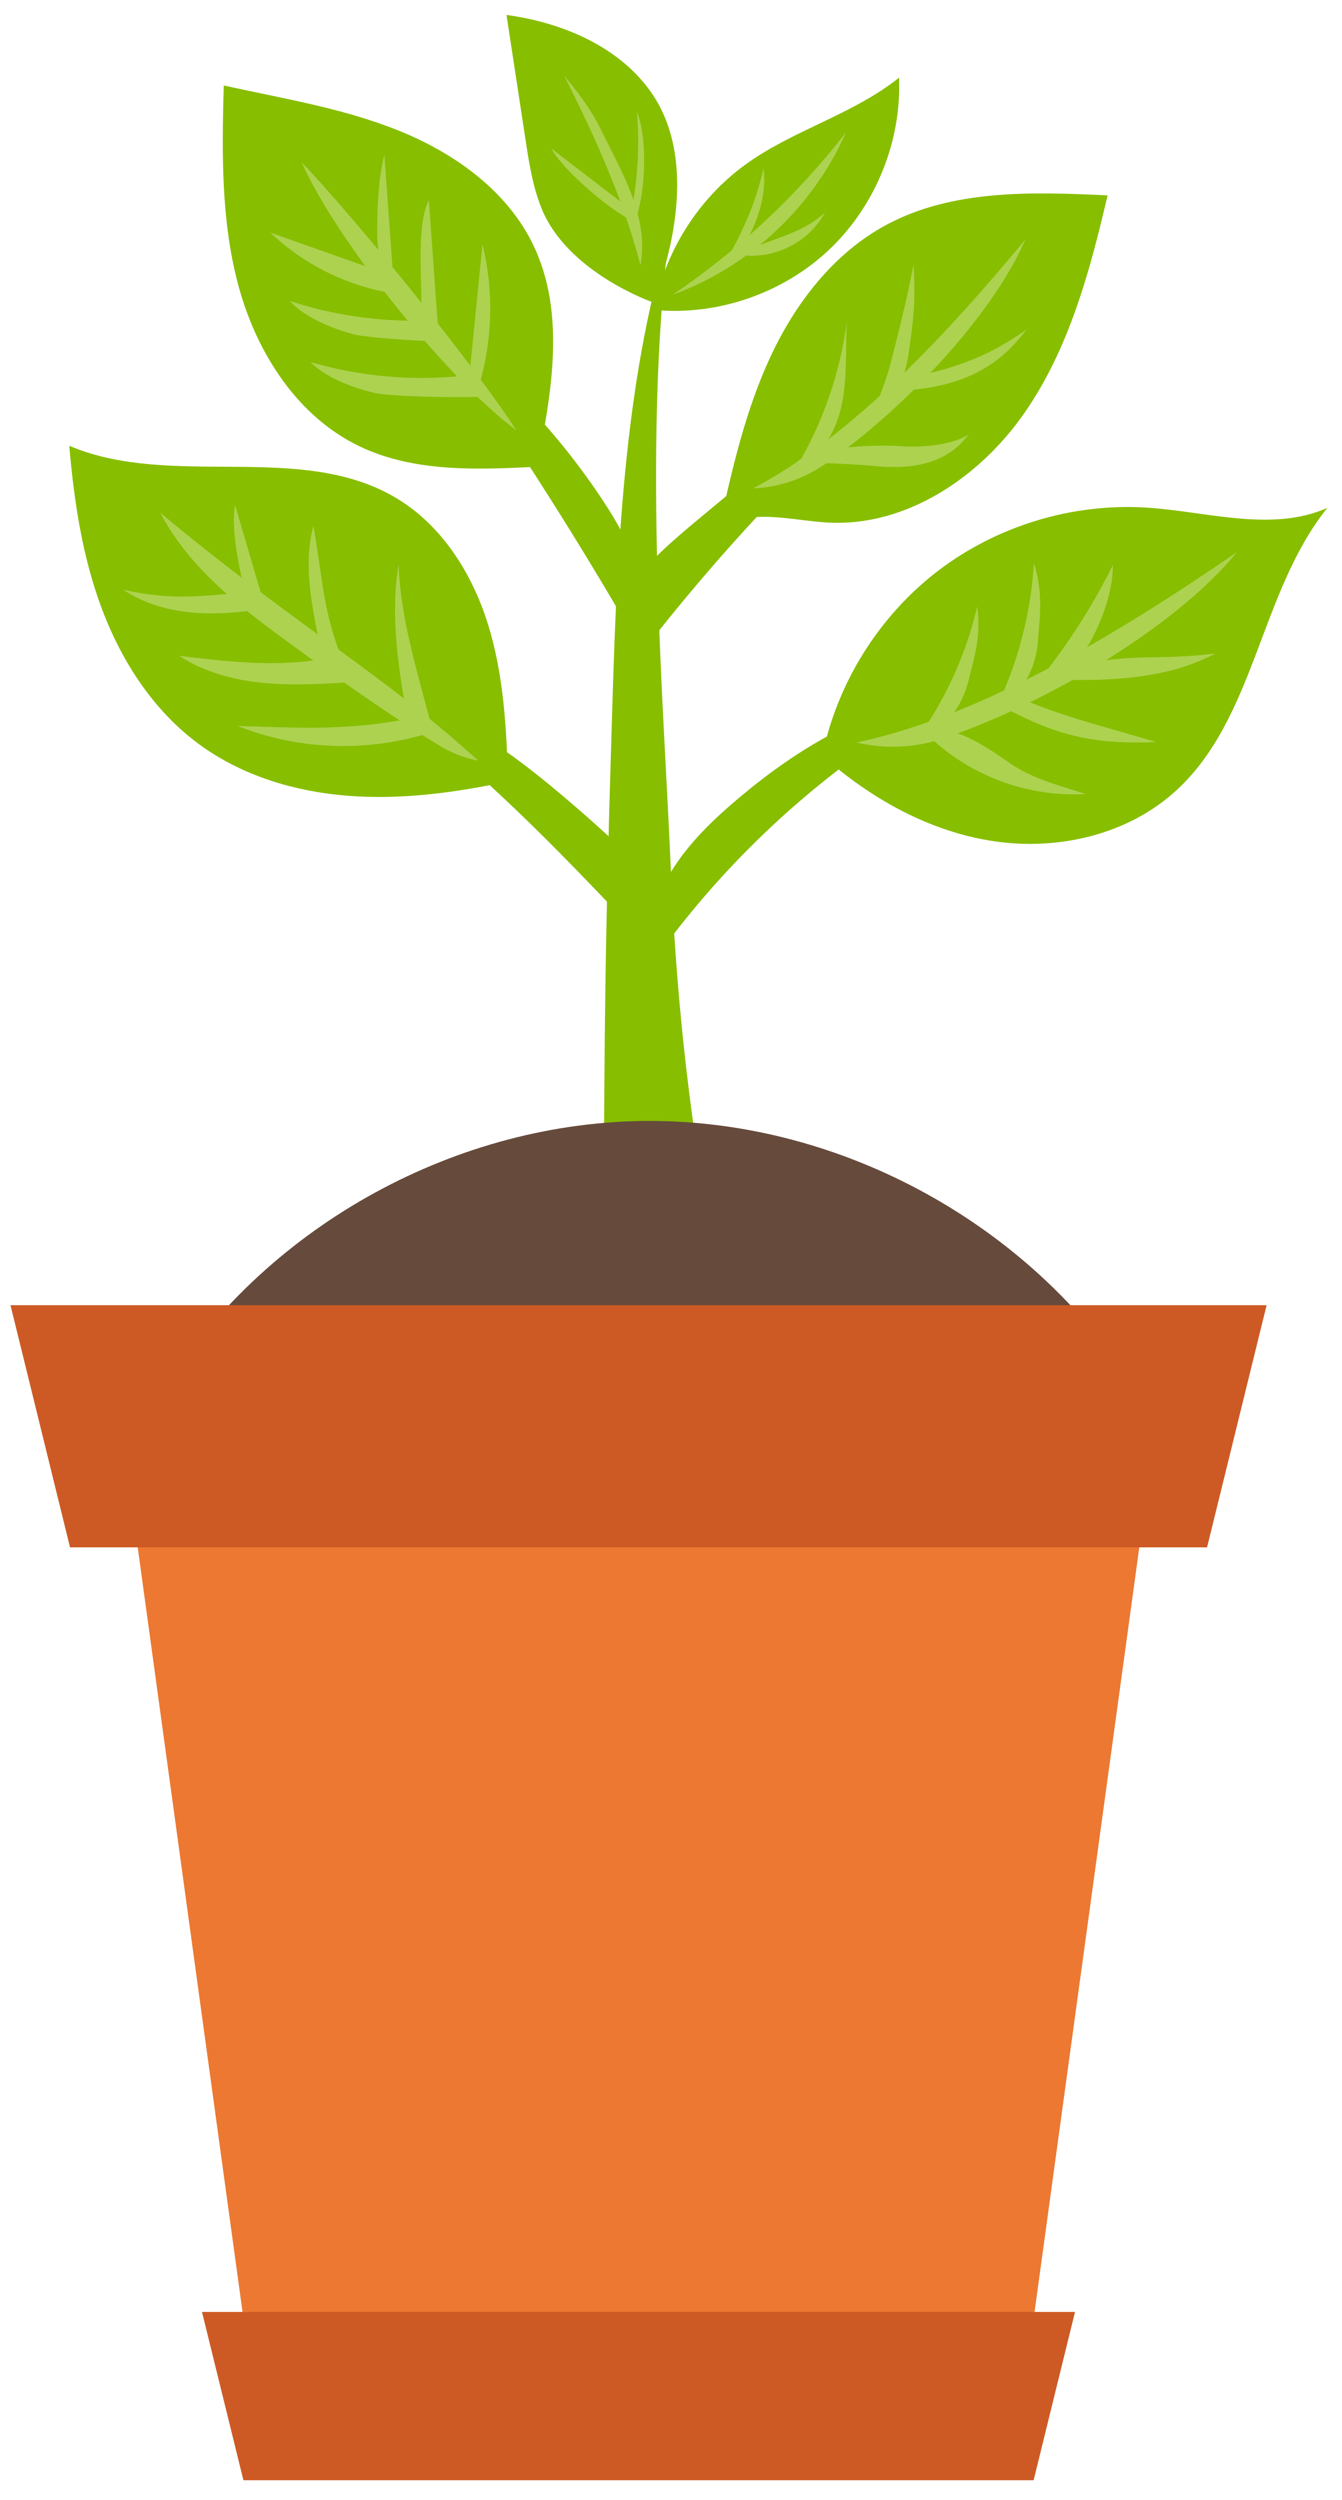 <?xml version="1.0" encoding="utf-8"?>
<!-- Generator: Adobe Illustrator 23.1.0, SVG Export Plug-In . SVG Version: 6.00 Build 0)  -->
<svg version="1.1" id="Layer_1" xmlns="http://www.w3.org/2000/svg" xmlns:xlink="http://www.w3.org/1999/xlink" x="0px" y="0px"
	 viewBox="0 0 275 512" style="enable-background:new 0 0 275 512;" xml:space="preserve">
<style type="text/css">
	.st0{fill:#87BE00;}
	.st1{fill:#ADD250;}
	.st2{fill:#664A3B;}
	.st3{fill:#EC7832;}
	.st4{fill:#CD5A24;}
</style>
<g>
	<g>
		<path class="st0" d="M123.52,252.36c3.71-0.43,18.5-0.25,22.2,0c-4.83-25.25-7.27-50.82-8.23-73.76
			c-1.39-33.34-5.87-86.62-0.41-130.39l-2.37,8.54c-7.99,31.66-8.57,66.57-9.57,99.21C123.52,209.69,124.08,219.89,123.52,252.36z"
			/>
		<path class="st0" d="M143,106.44c-5.17,4.3-10.46,8.86-14.36,14.25c0.96,4.89,1.41,9.74,1.6,14.61
			c17.65-23,37.72-44.15,59.8-62.94C172.94,81.52,157.9,94.03,143,106.44z"/>
		<path class="st0" d="M133,198.21c-1.11-6.76,0.92-13.76,4.49-19.61c3.57-5.85,8.59-10.67,13.82-15.08
			c12.41-10.47,27.04-19.27,43.2-20.79C170.17,156.25,148.95,175.38,133,198.21z"/>
		<path class="st0" d="M132.69,193.42c1.13-7.88,2.8-11.66-2.84-17.28c-5.64-5.61-23.91-22.02-31.21-25.19
			c-7.3-3.17-9.12-0.22-15.72-4.67C100.8,159.61,117.35,177.26,132.69,193.42z"/>
		<path class="st0" d="M88.31,65.79c14.46,20.28,27.97,41.24,40.48,62.77c2.18-4.02,2.26-8.92,1.08-13.34
			c-1.18-4.42-3.53-8.43-6.03-12.25C114.41,88.54,102.3,75.87,88.31,65.79z"/>
		<path class="st0" d="M152.79,33.68c9.77-7.07,22.02-10.23,31.44-17.77c0.54,13.04-4.81,26.22-14.29,35.2
			c-9.48,8.98-22.92,13.61-35.92,12.37C136.17,51.64,143.04,40.73,152.79,33.68z"/>
		<path class="st1" d="M173.35,27.12c-6.7,15.26-19.84,27.57-35.51,33.25C151.33,51.25,163.37,39.98,173.35,27.12z"/>
		<path class="st1" d="M158.51,49.15c3.8-1.39,7.73-2.86,10.58-5.73c-3.33,6.48-11.3,10.2-18.41,8.6
			C153.29,51.07,155.9,50.11,158.51,49.15z"/>
		<path class="st1" d="M156.48,34.44c-1.8,7.59-3.92,11.94-6.86,17.57c2.65-1.16,2.34-0.56,3.63-3.13
			C154.94,45.54,157.15,40.61,156.48,34.44z"/>
		<path class="st0" d="M133.73,61.9c0,0,11.35-25.75-0.04-42.61c-6.52-9.65-18.36-14.66-29.9-16.23c1.23,8.06,2.46,16.13,3.69,24.2
			c0.79,5.18,1.51,10.43,3.44,15.3C116.19,55.82,133.73,61.9,133.73,61.9z"/>
		<path class="st1" d="M115.45,15.2c6.33,12.46,12.28,25.61,15.8,39.14c1.75-9.96-3.73-18.86-8.19-27.95
			C120.05,20.25,115.45,15.57,115.45,15.2z"/>
		<path class="st1" d="M130.52,22.89c2.22,5.47,1.78,16.37-0.23,21.92c-0.4,1.11-0.94-1.38-0.94-1.38
			C130.7,36.69,131.1,29.75,130.52,22.89z"/>
		<path class="st1" d="M129.59,43.18c-5.93-4.56-10.66-8.19-16.58-12.75c1.78,3.69,10.91,11.91,16.5,14.81L129.59,43.18z"/>
		<path class="st0" d="M169.56,107.03c16.02,0.92,31.11-9.18,40.29-22.34c9.19-13.16,13.47-29.04,17.11-44.67
			c-15.45-0.73-31.77-1.27-45.38,6.06c-10.78,5.81-18.65,16.06-23.79,27.18c-5.15,11.12-7.84,23.18-10.5,35.14
			C153.48,103.95,161.96,106.59,169.56,107.03z"/>
		<path class="st1" d="M185.11,77.59c-0.22,0.83-0.49,1.65-0.8,2.45c10.94-0.61,19.55-3.66,26.02-12.55
			C201.81,73.61,194.24,75.81,185.11,77.59z"/>
		<path class="st1" d="M178.88,95.42c-3.63-0.39-15.36-0.81-15.7-0.69c2.66-2.83,14.33-3.84,21.51-3.33
			c4.14,0.29,10.51-0.21,13.79-2.44C195.04,93.74,189.16,96.52,178.88,95.42z"/>
		<path class="st1" d="M163.05,95.92c5.23-2.12,8.35-7.66,9.48-13.18c1.13-5.52,0.69-11.23,1-16.86
			C172.15,76.47,168.56,86.77,163.05,95.92z"/>
		<path class="st1" d="M182.49,74.47c-0.68,2.64-2.45,7.74-3.83,10.01c4.45-2.41,6.68-6.04,7.54-12.12c0.77-5.47,1.55-10.21,1-18.16
			C185.66,62.09,184.41,66.91,182.49,74.47z"/>
		<path class="st0" d="M73.66,91.41c11.12,5.33,24.04,4.82,36.36,4.19c3.03-15.04,5.92-31.33-0.64-45.2
			c-5.3-11.2-16.1-18.97-27.59-23.61c-11.48-4.64-23.84-6.6-35.94-9.28c-0.39,13.95-0.58,28.15,3.17,41.59
			C52.78,72.56,61.07,85.38,73.66,91.41z"/>
		<path class="st1" d="M96.45,74.25c-0.2,1.98-0.19,4.39,1.51,5.42c2.99-9.56,3.3-19.93,0.91-29.65
			C98.06,58.09,97.25,66.17,96.45,74.25z"/>
		<path class="st1" d="M94.37,77.03c-10.31,0.99-20.81,0.04-30.75-2.87c3.55,3.59,9.64,5.49,13.06,6.3
			c3.42,0.81,17.29,1.02,22.89,0.79c-0.06-0.18-0.09-0.32-0.13-0.48C97.73,79.92,95.75,78.47,94.37,77.03z"/>
		<path class="st1" d="M86.81,65.68c-9.29,0.19-18.62-1.11-27.44-4.05c3.42,3.72,9.43,5.85,12.82,6.78
			c2.58,0.71,11.21,1.3,17.67,1.53C88.63,68.69,87.62,67.24,86.81,65.68z"/>
		<path class="st1" d="M105.81,88.13c-8.31-12.91-32.03-42.33-44-54.91C68.76,48.98,91.53,77.59,105.81,88.13z"/>
		<path class="st1" d="M87.88,41.01c-2.38,4.68-1.56,14.06-1.56,19.34c0,6.78,2.61,9.21,3.7,10.37
			C89.31,60.81,88.6,50.91,87.88,41.01z"/>
		<path class="st1" d="M80.64,57.77c-0.63-8.7-1.25-17.4-1.88-26.09c-1.23,5.05-1.45,10.49-1.47,15.76
			c-0.01,2.7,0.37,5.46,1.15,7.98C79.66,56.17,79.69,56.77,80.64,57.77z"/>
		<path class="st1" d="M80.65,57.86c-0.06-0.09-0.14-0.17-0.2-0.26c0.05,0.12,0.1,0.24,0.15,0.36c-0.11-0.24-0.25-0.45-0.39-0.67
			c-0.23-0.35-0.39-0.72-0.59-1.08c-8.07-2.86-16.14-5.71-24.22-8.57c7.28,6.96,16.84,11.45,26.83,12.71
			C81.66,59.56,81.12,58.74,80.65,57.86z"/>
		<path class="st0" d="M234.8,103.96c12.53,0.77,25.7,5.14,37.2,0.07c-13.83,17.18-14.71,42.97-30.96,57.87
			c-9.82,9.01-24.05,12.35-37.24,10.42c-13.19-1.92-25.33-8.69-35.29-17.54c3.03-14.88,11.59-28.57,23.64-37.81
			C204.2,107.75,219.64,103.03,234.8,103.96z"/>
		<path class="st1" d="M253.49,113.07c-12.4,15.23-39.2,31.19-60.53,38.28c-5.61,1.86-11.62,2.08-17.38,0.75l-0.08-0.02
			C202.1,146.48,231.07,128.46,253.49,113.07z"/>
		<path class="st1" d="M210.13,49.03c-6.73,15.64-25.31,35.3-41.42,46.27c-4.24,2.88-9.21,4.49-14.33,4.74l-0.07,0
			C175.17,89.07,195.09,67.17,210.13,49.03z"/>
		<path class="st1" d="M213.37,138.79c5.68-7.13,10.6-14.86,14.67-23.01c0.09,4.97-2.14,11.21-4.56,15.56
			C221.07,135.68,218.3,138.05,213.37,138.79z"/>
		<path class="st1" d="M188.54,150.49c5.12-0.81,8.59-5.84,9.86-10.86c1.27-5.03,2.66-9.18,1.85-15.43
			C198.07,133.6,194.07,142.58,188.54,150.49z"/>
		<path class="st1" d="M204.49,144.24c5.09-1.73,7.76-7.47,8.19-12.83c0.42-5.36,1.11-9.85-0.81-16.09
			C211.27,125.3,208.75,135.18,204.49,144.24z"/>
		<path class="st1" d="M249.06,133.84c-10.71,1.41-17.57,0.05-26.06,2.09c-0.83,0.2-1.7,0.44-2.32,1.03
			c-0.62,0.59-2.28,1.65-1.74,2.32C228.76,139.4,239.89,138.79,249.06,133.84z"/>
		<path class="st1" d="M206.31,141.75c-0.53,0.88-1.13,1.73-1.82,2.5c10.16,5.45,17.87,8.44,32.44,7.73
			C225.64,148.6,216.36,146.53,206.31,141.75z"/>
		<path class="st1" d="M192.21,149.23c-0.7-0.08-1.57-0.01-1.82,0.64c-0.23,0.61,0.28,1.23,0.76,1.67
			c8.4,7.69,19.99,11.79,31.36,11.09c-4.39-1.43-10.71-2.99-15.33-6.16C202.55,153.31,197.77,149.87,192.21,149.23z"/>
		<path class="st0" d="M40.84,152.47c8.83,6.47,19.74,9.72,30.66,10.54c10.92,0.82,21.89-0.67,32.59-2.96
			c-0.28-10.86-0.87-21.86-4.11-32.24c-3.24-10.38-9.43-20.2-18.76-25.78C61.6,90.28,35.25,100.24,14.2,91.31
			c0.97,11.43,2.7,22.91,6.77,33.64C25.04,135.68,31.58,145.69,40.84,152.47z"/>
		<path class="st1" d="M56.22,129.45c9.28,6.86,23.27,16.95,34.18,23.47c2.34,1.4,4.89,2.36,7.57,2.87l0.04,0.01
			c-19.81-17.98-36.85-27.24-65.16-50.77C38.1,115.11,47.08,122.69,56.22,129.45z"/>
		<path class="st1" d="M88.59,149.42c-2.77-10.83-6.59-22.71-6.9-33.88c-1.8,10.74,0.01,21.71,1.92,32.44
			C84.59,148.14,87.71,149.12,88.59,149.42z"/>
		<path class="st1" d="M64.22,107.74c-1.89,6.85-0.85,14.79,1.79,26.47c1.84,1.09,4.28,1.26,4.28,1.26
			C66.06,125.06,66.15,118.29,64.22,107.74z"/>
		<path class="st1" d="M48.18,103.46c-1.12,5.77,1.8,16.98,2.11,17.8c0.99,2.66,1.18,0.68,3.68,1.95
			C52.04,116.63,50.12,110.05,48.18,103.46z"/>
		<path class="st1" d="M49.9,121.35c-8.92,0.77-14.78,1.64-24.63-0.55c7.86,5.25,18.06,5.55,27.39,4.07
			c0.12-0.02,0.24-0.09,0.36-0.12C51.82,123.75,50.77,122.61,49.9,121.35z"/>
		<path class="st1" d="M63.64,135.35c-8.93,1.12-17.98,0.05-26.92-1.02c5.05,3.31,11.06,4.93,17.06,5.53
			c6.01,0.6,12.07,0.24,18.09-0.12c0.62-1.78-0.87-3.71-2.65-4.33C67.44,134.79,65.51,135.11,63.64,135.35z"/>
		<path class="st1" d="M86.98,150.42c0.62-0.18,1.3-0.43,1.61-1c0.39-0.77-0.14-1.76-0.91-2.16c-0.77-0.4-1.7-0.5-2.55-0.32
			c-14.08,2.92-24.6,2.05-36.46,1.75C60.77,153.5,74.49,154.12,86.98,150.42z"/>
		<path class="st2" d="M34.14,283.67c21.22-33.04,59.89-54.13,99.16-54.08c39.26,0.06,77.88,21.25,99,54.35
			c-27.95,20.97-63.67,30.41-98.6,29.24C98.77,312.02,64.64,300.71,34.14,283.67z"/>
	</g>
	<polygon class="st3" points="139.93,277.34 121.77,277.34 22.79,277.34 52.83,496.36 121.77,496.36 139.93,496.36 208.87,496.36 
		238.89,277.34 	"/>
	<polygon class="st4" points="211.81,508 49.88,508 41.39,473.53 220.29,473.53 	"/>
	<polygon class="st4" points="247.35,316.93 14.35,316.93 2.15,267.33 259.55,267.33 	"/>
</g>
</svg>
